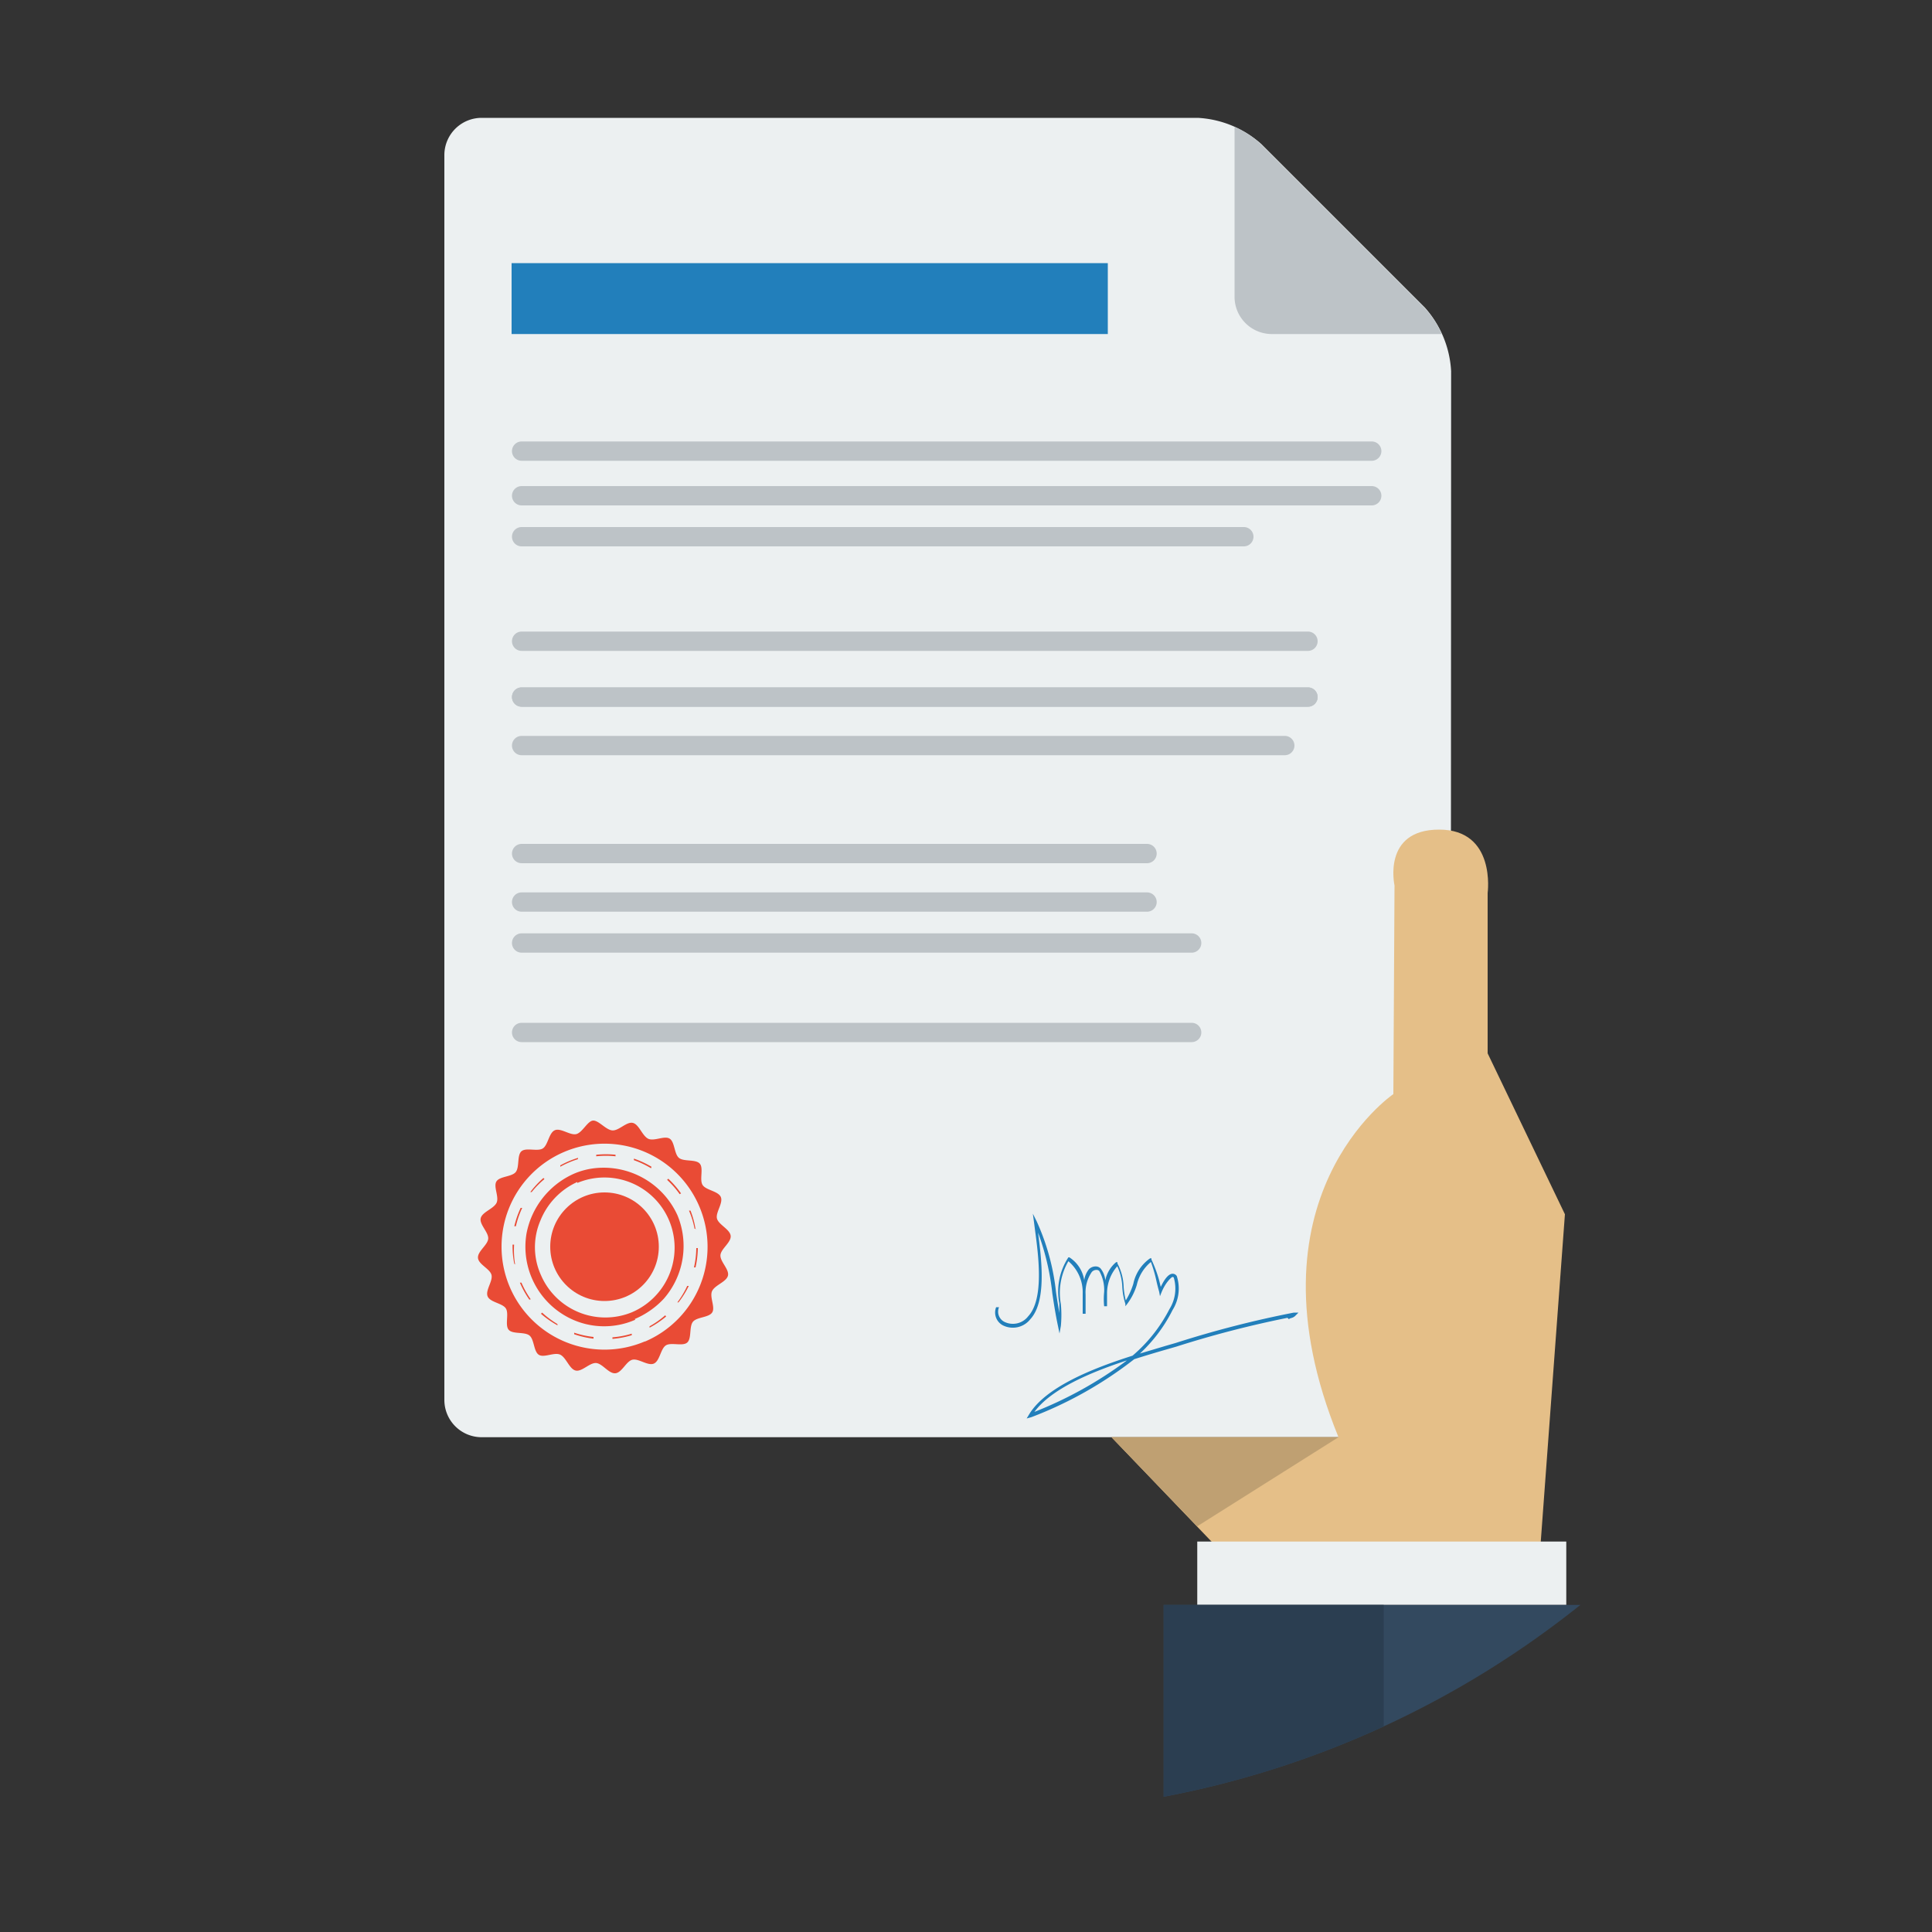 <svg xmlns="http://www.w3.org/2000/svg" viewBox="0 0 100 100"><rect x="0" y="0" width="100" height="100" fill="#333333" stroke="none"/><defs><style>.a{fill:#ecf0f1;}.b{fill:#bdc3c7;}.c{fill:#e5bf88;}.d{fill:#33495f;}.e{fill:#2b3e51;}.f{fill:#bfa072;}.g{fill:#227fbb;}.h{fill:#e94b35;}</style></defs><title>icone_cookie</title><path class="a" d="M75.09,72.46a1.93,1.93,0,0,1-1.93,1.93H24.93A1.93,1.93,0,0,1,23,72.46V8A1.93,1.93,0,0,1,24.93,6.1H62a5.37,5.37,0,0,1,3.29,1.36l8.46,8.46a5.37,5.37,0,0,1,1.36,3.29Z"/><path class="b" d="M73.72,15.92,65.26,7.46a4.69,4.69,0,0,0-1.36-.89v8.79a1.93,1.93,0,0,0,1.93,1.93h8.79A4.69,4.69,0,0,0,73.72,15.92Z"/><path class="c" d="M81,62.85l-4-8.33V46.22s.45-3.28-2.51-3.28-2.31,2.89-2.31,2.89l-.06,10.8S64.22,62,69.28,74.39H57.53L64,81.14H79.65Z"/><rect class="a" x="61.97" y="79.79" width="19.1" height="3.28"/><path class="d" d="M60.23,93V83.07H81.8A49.17,49.17,0,0,1,60.23,93Z"/><path class="e" d="M71.62,89.36A49,49,0,0,1,60.23,93V83.07H71.62Z"/><polygon class="f" points="69.28 74.39 61.97 79 57.53 74.39 69.28 74.39"/><path class="b" d="M27.05,23.85H71a.48.48,0,0,0,0-1h-44a.48.48,0,0,0,0,1Z"/><path class="b" d="M27.05,26.16H71a.48.48,0,0,0,0-1h-44a.48.48,0,0,0,0,1Z"/><path class="b" d="M27,28.28H64.38a.48.48,0,0,0,0-1H27a.48.48,0,0,0,0,1Z"/><path class="b" d="M27,33.69h40.7a.48.48,0,0,0,0-1H27a.48.48,0,0,0,0,1Z"/><path class="b" d="M27,39.09H66.5a.48.48,0,0,0,0-1H27a.48.48,0,1,0,0,1Z"/><path class="b" d="M27,44.68H59.37a.48.48,0,1,0,0-1H27a.48.48,0,0,0,0,1Z"/><path class="b" d="M27,47.19H59.37a.48.48,0,1,0,0-1H27a.48.48,0,0,0,0,1Z"/><path class="b" d="M27,49.31H61.68a.48.48,0,0,0,0-1H27a.48.48,0,0,0,0,1Z"/><path class="b" d="M27,53.94H61.68a.48.48,0,0,0,0-1H27a.48.48,0,1,0,0,1Z"/><rect class="g" x="26.48" y="13.62" width="30.86" height="3.67"/><path class="b" d="M27,36.58h40.7a.48.48,0,0,0,0-1H27a.48.48,0,0,0,0,1Z"/><path class="b" d="M27,36.58h40.7a.48.48,0,0,0,0-1H27a.48.48,0,0,0,0,1Z"/><circle class="h" cx="31.29" cy="64.53" r="2.81"/><path class="h" d="M37.11,63.07c-.08-.31.33-.8.2-1.11s-.76-.35-.94-.62.06-.87-.15-1.11-.83-.09-1.08-.3-.21-.84-.49-1-.82.17-1.12,0-.46-.74-.78-.81-.72.41-1.05.39S31,58,30.71,58s-.56.62-.88.7-.8-.33-1.11-.2-.35.76-.62.94-.87-.06-1.11.15-.09.83-.3,1.08-.84.21-1,.49.17.82,0,1.12-.74.46-.81.78.41.72.39,1.05-.56.66-.53,1,.62.56.7.88-.33.8-.2,1.11.76.35.94.62-.06.87.15,1.11.83.09,1.08.3.21.84.49,1,.82-.17,1.12,0,.46.74.78.81.72-.41,1.05-.39.66.56,1,.53.56-.62.88-.7.8.33,1.11.2.35-.76.62-.94.87.06,1.11-.15.09-.83.3-1.08.84-.21,1-.49-.17-.82,0-1.12.74-.46.81-.78-.41-.72-.39-1.05.56-.66.53-1S37.19,63.39,37.11,63.07Zm-3.73,6.36a5.33,5.33,0,1,1,2.81-7A5.33,5.33,0,0,1,33.38,69.44Z"/><path class="h" d="M32.88,68.31a4,4,0,0,1-3.35-.06,4.13,4.13,0,0,1-2.28-4.39,4.26,4.26,0,0,1,2.46-3.11,3.79,3.79,0,0,1,1.13-.29,4.2,4.2,0,0,1,4.22,2.43h0v0a4.15,4.15,0,0,1-.7,4.33,4.4,4.4,0,0,1-1.5,1.05Zm-3-7.13a3.71,3.71,0,0,0-1.91,2A3.5,3.5,0,0,0,28,66a3.63,3.63,0,0,0,4.69,1.93l0,0a3.63,3.63,0,0,0-2.81-6.7Z"/><path class="h" d="M33.62,68.72l0-.07a4.7,4.7,0,0,0,.81-.57l.05.06A4.78,4.78,0,0,1,33.62,68.72Zm-.92.39a4.79,4.79,0,0,1-1,.19v-.08a4.69,4.69,0,0,0,1-.19Zm2.43-1.7-.07,0a4.72,4.72,0,0,0,.51-.85l.08,0A4.82,4.82,0,0,1,35.12,67.41Zm-4.41,1.88a4.82,4.82,0,0,1-1-.23l0-.08a4.71,4.71,0,0,0,1,.22ZM36,65.6l-.08,0a4.71,4.71,0,0,0,.12-1h.08A4.83,4.83,0,0,1,36,65.6Zm-7.14,3A4.79,4.79,0,0,1,28,68l.06-.06a4.72,4.72,0,0,0,.79.59Zm7.17-5-.08,0a4.32,4.32,0,0,0-.29-.94l.08,0A4.4,4.4,0,0,1,36,63.62Zm-8.63,3.67a4.84,4.84,0,0,1-.49-.88l.08,0a4.74,4.74,0,0,0,.48.86Zm7.78-5.46a4.68,4.68,0,0,0-.65-.74l.06-.06a4.78,4.78,0,0,1,.66.76Zm-8.48,3.61-.08,0a4.75,4.75,0,0,1-.09-1h.08A4.65,4.65,0,0,0,26.66,65.44Zm7-4.95a4.73,4.73,0,0,0-.89-.42l0-.08a4.83,4.83,0,0,1,.91.42Zm-7,3-.08,0a4.84,4.84,0,0,1,.33-.95l.08,0A4.71,4.71,0,0,0,26.7,63.48Zm5.16-3.62a4.68,4.68,0,0,0-1,0v-.08a4.8,4.8,0,0,1,1,0ZM27.52,61.7l-.07,0a4.76,4.76,0,0,1,.68-.73l.05.06A4.7,4.7,0,0,0,27.52,61.7ZM29.91,60a4.82,4.82,0,0,0-.91.39l0-.07a4.84,4.84,0,0,1,.92-.39Z"/><path class="g" d="M53.14,73.42l.12-.2c.85-1.42,3.28-2.39,5.36-3.05a7.89,7.89,0,0,0,1.91-2.41,2,2,0,0,0,.23-1.61c0-.05-.07-.06-.09-.05s-.32.23-.55.79l-.08.2L60,66.87c-.05-.18-.1-.37-.14-.55a7,7,0,0,0-.29-1,2.16,2.16,0,0,0-.73,1.19,3.2,3.2,0,0,1-.51,1l-.08.1,0-.12a3.47,3.47,0,0,1-.16-.87,2.81,2.81,0,0,0-.26-1.08,2.14,2.14,0,0,0-.53,1.36c0,.22,0,.43,0,.58s0,.1,0,.13h-.15a3.74,3.74,0,0,1,0-.73,2,2,0,0,0-.25-1.09.19.19,0,0,0-.14-.06.32.32,0,0,0-.25.11A1.86,1.86,0,0,0,56.19,67c0,.37,0,.86,0,1h-.15c0-.19,0-.17,0-.29s0-.48,0-.76a2.11,2.11,0,0,0-.74-1.67,3.26,3.26,0,0,0-.39,2.22,5.94,5.94,0,0,1,0,1.13l-.07.39-.08-.39c-.12-.56-.21-1.13-.29-1.67a13.17,13.17,0,0,0-.74-3.16c.18,1.38.45,3.56-.4,4.48a1.15,1.15,0,0,1-1.42.32.75.75,0,0,1-.35-.94l.15,0a.59.59,0,0,0,.28.76,1,1,0,0,0,1.23-.29c.83-.9.53-3.14.35-4.48l-.05-.39-.06-.44.2.4a11.87,11.87,0,0,1,1,3.67c.05.35.11.71.17,1.07,0-.16,0-.33,0-.5a3.21,3.21,0,0,1,.47-2.38l0,0,.05,0a1.71,1.71,0,0,1,.77,1.19,1.14,1.14,0,0,1,.24-.57.48.48,0,0,1,.36-.15.34.34,0,0,1,.25.11,1.17,1.17,0,0,1,.24.61,1.65,1.65,0,0,1,.56-.94l.07,0,0,.07a2.73,2.73,0,0,1,.32,1.22,4.09,4.09,0,0,0,.11.69,3.68,3.68,0,0,0,.39-.86,2.14,2.14,0,0,1,.87-1.32l.07,0,0,.07A6.64,6.64,0,0,1,60,66.28l.08.33c.2-.42.4-.66.59-.68a.25.25,0,0,1,.24.12,2.09,2.09,0,0,1-.22,1.76A7.86,7.86,0,0,1,59,70.06l1.34-.4.52-.15a53.63,53.63,0,0,1,6.11-1.57l.24,0-.18.18a.46.46,0,0,1-.19.1.34.34,0,0,0-.13.06l-.07-.07a53.73,53.73,0,0,0-5.75,1.49l-.52.15c-.49.14-1.06.31-1.66.5a20.45,20.45,0,0,1-5.32,3Zm5.17-3c-1.86.61-3.9,1.47-4.77,2.66A20.59,20.59,0,0,0,58.31,70.43Z"/></svg>